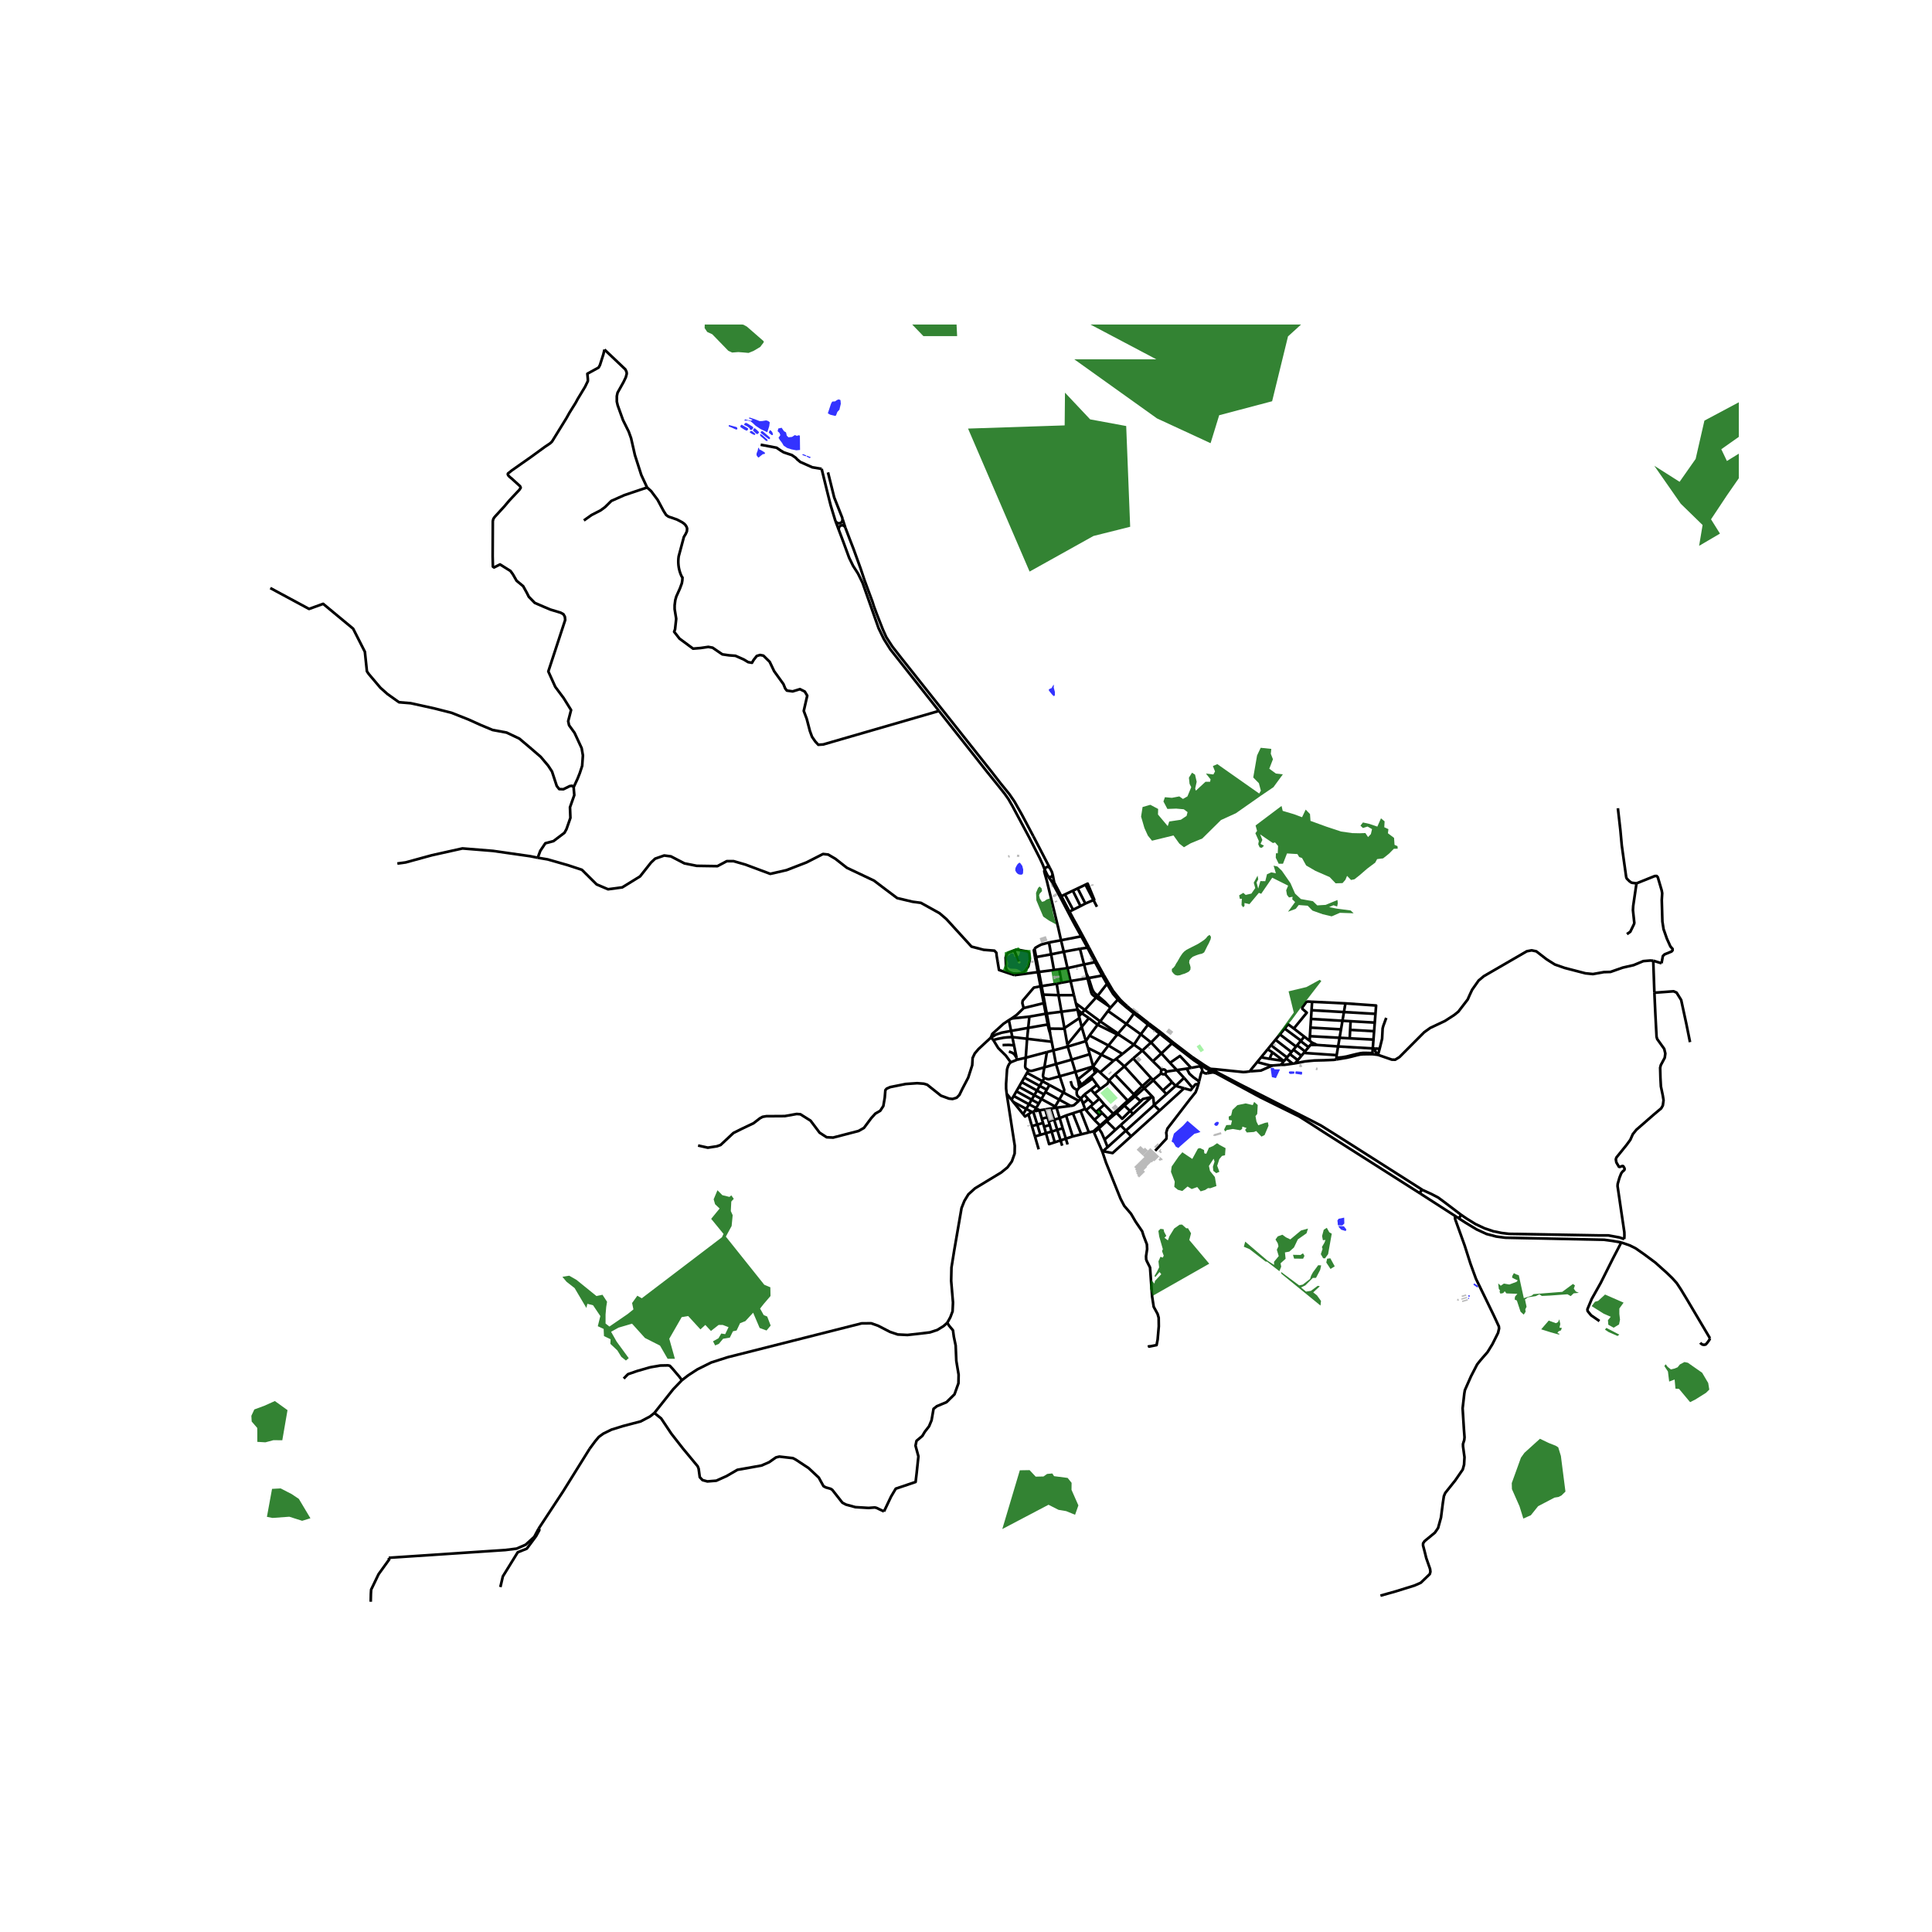<svg xmlns="http://www.w3.org/2000/svg" width="960" height="960" viewBox="0 0 720 720"><defs><style>*{stroke-linejoin:round;stroke-linecap:butt}</style></defs><g id="figure_1"><path id="patch_1" d="M0 720h720V0H0z" style="fill:#fff"/><g id="axes_1"><path id="patch_2" d="M90 606.253h558V120.947H90z" style="fill:#fff"/><g id="LineCollection_1"><path d="m448.672 396.854-4.446-2.993M448.672 396.854l-.691.33M451.109 398.339l-.91-.534-.105-.062-1.185-.741-.106-.066-.13-.082M315.059 196.695l-1.047-3.23M315.059 196.695l-.117-.213-.128-.224-.176-.191-.216-.15-.245-.1-.261-.047-.266.01-.256.065-.237.118-.202.165-.16.204-.11.233-.055.25-.033.232-.044.304" clip-path="url(#pda201bd27d)" style="fill:none;stroke:#000"/><path d="m385.1 311.657-4.332-8.17-2.712-4.782-1.927-2.797-3.206-3.938-3.473-4.47-33.56-42.281-3.335-4.26-2.281-3.537-1.262-2.825-2.314-5.895-1.018-2.753-.585-1.836-1.541-4.144-1.326-3.583-1.511-4.53-2.59-7.165-1.48-3.82-1.588-4.176M408.57 358.353l-2.771-5.267M408.57 358.353l-.476.235M411.392 363.455l-1.02-1.842-.788-1.427-1.013-1.833M200.722 569.69l-1.609 3.028-3.2 2.944-3.383 1.465-4.23.526-43.422 2.882M138.159 596.92l.061-2.93.093-1.569 2.774-5.77 3.946-5.476-.155-.64M409.046 381.896l7.338 3.635M409.046 381.896l.965-1.262M409.046 381.896l-3.012 4.022M409.046 381.896l-3.238-2.486M404.68 387.995l-1.57-5.28M404.68 387.995l1.354-2.077M404.68 387.995l-6.767 2.037M404.68 387.995l.767 2.537M416.664 385.17l-.28.361M416.664 385.17l3.106-3.57M416.664 385.17l-6.653-4.536M416.664 385.17l.735.718M425.71 391.51l3.94 4M425.71 391.51l-3.124-2.192M425.71 391.51l-3.4 2.93M425.71 391.51l3.264-3.012M376.675 395.88l2.325-.943M375.167 407.606l-.22-1.921-.004-1.771.358-5.384.378-1.22.458-.862.538-.568M370.166 387.566l1.85 3.02 2.85 2.827 1.81 2.467M375.167 407.606l1.805 2.244M353.022 492.968l1.153-2.094.822-2.195.154-3.256-.678-8.11.112-4.941.998-6.219 1.881-10.883.878-5.076 1.07-2.67 1.482-2.439 2.49-2.242 9.754-5.905 2.334-1.903 1.623-2.223 1.03-2.908.05-2.914-3.008-19.384M329.438 563.279l2.662-5.598 1.719-2.893 7.398-2.5.401-3.375.648-6.172-1.08-3.98.37-1.806 2.158-1.805.956-1.599 1.557-1.998.94-2.264.74-4.262 1.233-.977 3.607-1.51 2.96-2.915 1.479-4.13.062-3.196-.864-5.18-.231-5.668-.694-3.33-.308-2.339-1.48-1.775-.65-1.04" clip-path="url(#pda201bd27d)" style="fill:none;stroke:#000"/><path d="m254.131 514.356 2.4-1.845 3.38-2.195 5.148-2.56 6.161-1.968 24.367-6.155 25.505-6.451 3.54-.034 2.62.918 4.409 2.28 2.898.976 3.619.182 4.762-.527 3.622-.444 2.738-.899 2.306-1.42 1.416-1.246M232.428 513.75l1.603-1.628 3.422-1.185 4.84-1.39 3.76-.652 2.868-.06.709.15 1.078 1.183 2.498 2.93.925 1.258M243.867 526.573l7.027-8.857 3.237-3.36M186.472 591.453l.933-3.989 5.545-8.983 3.38-1.346 3.452-4.662 1.187-2.19.023-.259-.1-.2-.17-.133M219.758 539.885l-9.925 15.943-9.11 13.863M411.392 363.455l-.61.106M411.392 363.455l1.576 2.69M422.909 377.26l-.321.42M422.909 377.26l-1.897-1.426-.89-.804M428.19 381.404l-.34-.267-1.368-1.073-3.573-2.804M391.188 323.348l-1.258-2.386-2.108-4.083-2.722-5.222M447.042 397.383l-3.16.566M447.042 397.383l.939-.199M447.042 397.383l.245.158.217.19.185.22.149.245.108.263.066.276.022.282M448.034 399.017l.111.23.148.209.182.183.21.152.234.118.25.08.26.04h.264l.26-.042M446.863 403l.69-2.813.48-1.17M452.89 399.822l16.653 9.03 14.65 7.238 4 2.525 4.934 3.189 36.18 23.002M452.89 399.822l-2.083-.941" clip-path="url(#pda201bd27d)" style="fill:none;stroke:#000"/><path d="m449.952 399.987 1.773-.311.433-.012.43.044.303.114M444.226 393.86l-7.08-5.4M444.226 393.86l-.41.406M432.687 384.799l-4.497-3.395M432.687 384.799l-.47.445M432.687 384.799l4.459 3.661M405.799 353.086l-2.271-4.247M405.799 353.086l-.52.095M403.528 348.839l-.569.11M403.528 348.839l-2.436-4.467-1.077-1.908-1.451-2.74M402.959 348.949l2.32 4.232M402.959 348.949l-7.55 1.458M395.052 334.237l.734 1.35 3.813 7.27.945 1.758 2.415 4.334M405.279 353.181l-2.812.391M405.279 353.181l2.815 5.407M408.094 358.588l-4.094.83M408.094 358.588l2.688 4.973M410.782 363.561l-5.086.919M410.782 363.561l1.75 3.106M412.533 366.667l.435-.522M412.533 366.667l-3.456 4.418M412.533 366.667l2.24 3.678 1.824 2.146M416.597 372.491l-2.802 3.127M416.597 372.491l.82.882 2.298 1.991M419.715 375.364l2.873 2.316M419.715 375.364l.407-.334M422.588 377.68l-2.818 3.92M422.588 377.68l1.155.92.08.063 1.485 1.18 2.531 2.014M427.84 381.857l.35-.453M427.84 381.857l-2.7 3.587M427.84 381.857l4.378 3.387M432.218 385.244l4.533 3.586M432.218 385.244l-3.244 3.254M436.751 388.83l.395-.37M436.751 388.83l-3.935 3.742M436.751 388.83l5.623 4.322 1.442 1.114M447.98 397.184l1.479 1.019 1.348.678M443.816 394.266l.906.7.255.196 1.172.769.878.575.954.678M450.807 398.881l.302-.542M449.952 399.987l.463-.528.392-.578M466.042 399.242l-.209.025-.662.09-.756.102-1.061.075-10.46-1.073-1.785-.122M530.157 443.471l-30.294-19.264-7.537-4.73-3.321-1.713-27.065-13.744-10.831-5.681M446.591 404.11l.272-1.11M430.494 428.846l4.193-4.5.075-1.144-.139-1.096.447-1.524 8.246-10.731 2.25-2.797.511-1.327.514-1.618M444.44 405.394l.996-1.226.393-.126.762.067M395.409 350.407l-.809-3.644-.15-.679-4.35-17.928-.738-2.603-.185-.688.007-.367.085-.173.115-.113M389.384 324.212l.32.65.506 1.03.308.58.194.27M391.188 323.348l-.451-.233-.423-.052-.501.193-.334.284-.095.672" clip-path="url(#pda201bd27d)" style="fill:none;stroke:#000"/><path d="m349.92 264.946 17.593 22.273 4.64 5.758 2.28 2.871 1.357 1.91 1.541 2.68 6.212 11.634 3.928 7.693 1.127 2.44.204.533.582 1.474M486.348 391.841l-2.948-2.3M486.348 391.841l1.328-1.589M486.348 391.841l-.295.354M480.682 392.812l-1.042 1.254M480.682 392.812l.616-.742M480.682 392.812l2.958 2.27M482.996 390.027l-6.028-4.536M482.996 390.027l-.963 1.16M482.996 390.027l.404-.486M481.749 396.401l.899-.132M481.749 396.401l-2.426-1.954M477.336 396.838l1.352-.014 3.06-.423M473.654 389.538l5.986 4.528M473.654 389.538l-1.22 1.49M473.654 389.538l1.68-2.052M483.64 395.081l1.358-1.625M483.64 395.081l-.992 1.188M489.051 388.607l-.525.628M489.051 388.607l-.994-.758M490.628 389.413l-.538-.364-1.039-.442M479.64 394.066l-.317.381M483.4 389.541l1.303-1.568M482.033 391.186l-.735.884M482.033 391.186l2.965 2.27M484.703 387.973l2.973 2.28M484.703 387.973l.127-.153M478.36 395.36l-3.971-3.045M478.36 395.36l.125.096M478.36 395.36l-5.078-.738M476.968 385.49l-1.634 1.996M476.968 385.49l1.783-2.177M479.323 394.447l-.838 1.009M498.035 394.828l-.97.148-3.53.148-3.638.089-1.914.176-1.603.162-3.732.718M474.172 397.09l-4.285 1.88-3.845.272" clip-path="url(#pda201bd27d)" style="fill:none;stroke:#000"/><path d="m468.511 395.81-2.462 3.017-.007.415M474.172 397.09l3.164-.252M468.511 395.81l4.626 1.214 1.035.067M469.97 394.038l-1.459 1.772M469.97 394.038l2.465-3.01M469.97 394.038l3.312.584M477.336 396.838l1.149-1.382M484.998 393.456l1.055-1.261M484.83 387.82l-6.079-4.507M484.83 387.82l1.237-1.488M513.53 393.11l.08-.289M498.035 394.828l3.838-.636 1.85-.43 1.726-.444 1.403-.325 1.218-.104 2.327-.03 1.125.016 2.008.235" clip-path="url(#pda201bd27d)" style="fill:none;stroke:#000"/><path d="m616.12 358.03-1.134-.065-2.574.215-3.6 1.495-4.069.932-4.562 1.6-2.482.073-4.053.726-2.82-.282-7.677-1.99-3.715-1.296-3.052-1.924-3.86-2.99-1.727-.356-1.795.341-16.039 9.295-1.934 1.629-2.42 3.44-.971 2.088-.663 1.51-3.483 4.537-1.503 1.22-3.506 2.265-5.457 2.576-2.273 1.62-9.21 9.251-1.592.99-1.26-.035-5.16-1.785M487.676 390.252l.85-1.017M481.298 392.07l-5.964-4.584M472.435 391.027l1.954 1.288M474.389 392.315l-.519.57-.4.845-.188.892M482.171 383.3l-2.116-1.58-1.304 1.593M486.067 386.332l-3.896-3.032M486.067 386.332l1.99 1.517M407.386 397.437l3.064-4.377M407.386 397.437l-.207.063M407.386 397.437l-1.265-4.582M407.386 397.437l.07.257M410.01 380.634l-5.727-4.241M410.01 380.634l2.92-3.872M382.261 394.183l7.897-2.095M382.261 394.183l-3.26.754M382.261 394.183l.508-7.062M383.325 398.821l-.924-.562-.248-.356-.107-.517.215-3.203M422.586 389.318l-5.187-3.43M422.586 389.318l2.555-3.874M422.586 389.318l-4.292 3.47M395.409 350.407l1.031 4.28M395.409 350.407l-4.485.828M379 394.937l-.161-.79M398.963 365.598l-1.143-4.802M398.963 365.598l1.263 5.272M398.963 365.598l6.334-1.04M398.963 365.598l-3.345.607M388.174 367.502l5.638-.904M388.174 367.502l-.996-5.284M388.174 367.502l-.4.076M388.174 367.502l.597 3.164M408.053 399.906l-1.475 1.321M408.053 399.906l1.076-.992M408.053 399.906l-.598-2.212M409.942 399.687l5.041-4.365M409.942 399.687l3.329 2.952M409.942 399.687l-.813-.773M410.45 393.06l4.533 2.262M410.45 393.06l-5.003-2.528M410.45 393.06l2.639-3.434M432.986 398.775l-3.336-3.264M432.986 398.775l-.173.194-.11.234-.039.254.038.254.11.233" clip-path="url(#pda201bd27d)" style="fill:none;stroke:#000"/><path d="m434.55 399.36-.076-.273-.16-.236-.228-.179-.274-.102-.293-.017-.285.071-.248.151M414.983 395.322l.939-.698M413.089 389.626l-7.055-3.708M413.089 389.626l5.205 3.162M413.089 389.626l3.295-4.095M405.447 390.532l.674 2.323M418.294 392.788l-2.372 1.836M434.55 399.36l4.018-.583M434.116 400.225l.201-.163.145-.21.08-.24.009-.253M434.116 400.225l2.681 3.088" clip-path="url(#pda201bd27d)" style="fill:none;stroke:#000"/><path d="m432.811 399.944.196.213.254.145.29.062.294-.026.271-.113M378.065 363.404l8.698-1.133M200.399 319.65l3.699.622 7.553 2.161 5.21 1.717 5.487 5.448 4.254 1.805 5.302-.71 6.628-4.085 4.1-5.181 1.51-1.421 3.391-1.184 2.497.325 5.025 2.605 4.593.918 7.707.118 3.515-1.864h2.497l4.408 1.273 9.279 3.463 6.073-1.391 7.43-2.872 6.165-3.138 1.911.207 2.682 1.57 4.316 3.374 10.08 4.767 3.792 2.871 4.84 3.641 5.734 1.362 3.113.414 6.936 3.849 2.559 2.191 9.371 10.272 4.532 1.185 4.008.325.74.8.07.975.894 5.418 5.765 1.924" clip-path="url(#pda201bd27d)" style="fill:none;stroke:#000"/><path d="m377.54 362.806.447.163.078.435M404 359.418l-6.18 1.378M404 359.418l-1.533-5.846M404 359.418l.898 3.424M402.233 405.284l2.567-1.672M402.233 405.284l-.797.953M402.233 405.284l-.515-2.753M397.913 390.032l-5.336 1.415M397.913 390.032l-.14-.778M397.913 390.032l1.483 4.868M395.618 366.205l-1.806.393M395.618 366.205l-.873-4.97M394.745 361.236l-1.967.255M394.745 361.236l3.075-.44M393.812 366.598l.667 4.27M397.82 360.796l-1.38-6.11M391.72 355.65l4.72-.963M391.72 355.65l-5.587 1.02M391.72 355.65l1.058 5.841M391.72 355.65l-.796-4.415M386.133 356.67l-.426.053M386.133 356.67l-.566-3.006M386.133 356.67l1.045 5.548M392.778 361.491l-5.6.727M396.44 354.687l6.027-1.115M385.567 353.664l.301-.446 1.048-.622 1.11-.577 2.898-.784M411.557 411.657l-2.045 1.789M411.557 411.657l3.347 3.428M411.557 411.657l-1.865-2.183M402.673 413.96l3.138 8.06M402.673 413.96l1.686-.697M402.673 413.96l-2.844.924M391.211 419.267l-2.109.591M391.211 419.267l.703 2.422M391.211 419.267l-.419-1.445M408.485 414.363l1.027-.917M408.485 414.363l1.25 1.264M408.485 414.363l-2.054-2.073M389.102 419.858l.703 2.454M389.102 419.858l-.39-1.364M412.839 416.95l-2.14-2.195M412.839 416.95l-2.877 2.515M412.839 416.95l2.065-1.865M402.053 410.262l-5.77-3.115M402.053 410.262l.811-.936M399.032 412.142l.755-.133.54-.207 1.726-1.54M423.026 408.557l3.412-3.017M423.026 408.557l2.063 1.86M423.026 408.557l-.501-.754M423.026 408.557 419.037 412M402.957 422.722l-3.201.787M402.957 422.722l2.854-.701M402.957 422.722l-3.128-7.838M407.393 411.476l-1.83-1.873M407.393 411.476l2.3-2.002M407.393 411.476l-.962.814M409.734 415.627l.964-.872M409.734 415.627l-1.892 1.743M410.823 429.208l-3.1-7.126M410.823 429.208l.208-.182M428.139 501.272l.092.562 2.79-.562.397-2.056.431-4.943-.046-3.182-.4-1.42-1.45-2.665-.601-3.892-.77-10.76-1.126-2.22-.308-.77-.046-1.228.4-2.649-.092-1.746-1.279-3.346-.478-1.524-2.466-3.626-1.696-2.915-2.528-2.96-1.387-2.68-5.394-13.424-1.36-4.058M419.037 412l2.09 2.024M419.037 412l-2.932 2.766M383.618 378.869l-6.624.69M383.618 378.869l6.1-1.083M383.618 378.869l-.437 4.195M384.573 414.407l-2.11-1.136M384.573 414.407l.472-.166M384.573 414.407l-1.289.844M388.49 402.94l-1.018 1.746M388.49 402.94l.687-1.177M388.49 402.94l2.614 1.41M388.49 402.94l-5.75-3.105M433.393 406.36l-3.573-3.762M433.393 406.36l1.29 1.386M433.393 406.36l3.404-3.047M393.075 425.693l2.152-.702M393.075 425.693l-1.161-4.004M389.805 422.312l1.165 4.069 2.105-.688M401.65 402.304l.068.227M401.65 402.304l-.867-2.845M407.18 397.5l-.481.753-5.05 4.051M383.284 415.251l1.29 4.417M381.313 415.242l.686.852 1.285-.843M387.363 413.785l-1.21-.84M387.363 413.785l-1.865.296M387.363 413.785l.901 3.147M389.525 413.449l-.062.01-2.1.326M406.431 412.29l-1.702 1.461M384.573 419.668l2.005-.569M384.573 419.668l1.125 3.856M382.74 399.835l.585-1.014M382.74 399.835l-1.004 1.745M382.463 413.271l-4.826-2.597M382.463 413.271l-1.15 1.97M382.463 413.271l1.013-1.737M397.207 424.344l-1.98.647M397.207 424.344l2.549-.835M397.207 424.344l.653 2.17M397.207 424.344l-1.166-3.873M429.762 402.426l3.05-2.482M429.762 402.426l-.756-.627M429.762 402.426l.058.172M391.914 421.69l2.1-.62M391.914 421.69l-2.109.622M401.436 406.237l-1.048-.607-.54-.489-.4-.71-.432-1.54M388.712 418.494l-2.134.605M388.712 418.494l-.448-1.562" clip-path="url(#pda201bd27d)" style="fill:none;stroke:#000"/><path d="m402.864 409.326-.657-.396-.54-.384-.37-.681-.061-.992.2-.636M422.31 394.44l-3.283 2.967M422.31 394.44l6.696 7.36M425.09 410.418l-3.963 3.606M428.782 409.17l-.2-.207-2.698.622-.795.833M377.637 410.674l-.665-.824M377.637 410.674l3.676 4.568M426.438 405.54l3.382-2.942M426.438 405.54l2.99 3.124M426.438 405.54l-.743-.783M420.283 410.202l-5.379 4.883M420.283 410.202l-7.012-7.563M422.525 407.803l-.245.618-1.997 1.78M422.285 415.093l6.497-5.923M422.285 415.093l-4.67 4.225M422.285 415.093l-1.158-1.07M399.83 414.884l-2.54.825M381.736 401.58l5.736 3.106M381.736 401.58l-.976 1.693M393.73 412.794l5.302-.652M393.73 412.794l-.811.125M393.73 412.794l1.176 3.907M393.73 412.794l-.489-.429M390.093 406.104l-2.62-1.418M390.093 406.104l-.504.876M390.093 406.104l1.01-1.753M388.264 416.932l2.102-.579M409.962 419.465l-2.437 2.135M409.962 419.465l.326.342M409.962 419.465l-2.12-2.095M399.756 423.51l-2.466-7.8M393.241 412.365l1.499-2.57M393.241 412.365l-.322.554M393.241 412.365l-5.143-2.796M409.99 405.867l-1.157-1.574M409.99 405.867l-2.101 1.66M413.27 402.639l-.55 1.228-2.73 2M391.104 404.35l5.18 2.797M406.586 406.063l2.247-1.77M406.586 406.063l-2.51 1.874M406.586 406.063l1.303 1.464M408.833 404.293l-1.722-2.34M379.749 405.03l1.011-1.757M379.749 405.03l-.963 1.67M379.749 405.03l5.711 3.104M407.111 401.953l-.533-.726M407.111 401.953l-2.311 1.659M385.045 414.241l.453-.16M385.045 414.241l1.533 4.858M389.525 413.449l2.033-.318M389.525 413.449l.841 2.904M415.516 400.437l-2.245 2.202M415.516 400.437l3.511-3.03M415.516 400.437l7.009 7.366M395.227 424.99l.614 1.983M395.227 424.99l-1.213-3.92M404.359 413.263l.37.488M404.359 413.263l-.747-2.057M404.729 413.751l3.113 3.62M410.698 414.755l-1.186-1.31M409.692 409.474l-1.803-1.947M385.498 414.08l.654-1.135M394.906 416.701l2.384-.992M394.906 416.701l1.135 3.77M392.837 417.264l.051-.013 2.018-.55M380.76 403.273l5.702 3.144M396.283 407.147l-1.543 2.649M394.927 401.092l1.67 5.056-.078.547-.236.452M377.785 408.44l5.691 3.094M377.785 408.44l1.001-1.74M377.785 408.44l-.813 1.41M387.114 411.276l-2.64-1.451M387.114 411.276l-.962 1.67M387.114 411.276l.984-1.707M389.203 397.775l-4.445 1.253-.462.074-.416-.03-.555-.25M392.837 417.264l-2.045.558M392.837 417.264l1.177 3.805M392.837 417.264l-1.279-4.133M389.589 406.98l-.508.882M389.589 406.98l5.15 2.816M390.854 381.726l-.752-3.997M390.854 381.726l-.388.066M390.854 381.726l.282 1.617M392.919 412.92l-1.36.211M405.811 422.02l1.714-.42M400.783 399.46l-5.856 1.632M400.783 399.46l6.396-1.96M400.783 399.46l-1.387-4.56M384.473 409.825l-5.687-3.125M384.473 409.825l-.997 1.709M384.473 409.825l.987-1.69M390.366 416.353l.426 1.469M414.904 415.085l.345.323M390.158 392.088l2.419-.64M390.158 392.088l-.955 5.687M429.427 408.664l-.645.506M430.077 411.864l-.293-2.812-.357-.388M387.472 404.686l-1.01 1.731M392.577 391.447l-.633-3.23M392.577 391.447l.97 5.103M407.525 421.6l.197.482M429.006 401.8l-3.311 2.957M403.612 411.206l1.952-1.603M403.612 411.206l-.748-1.88M407.722 422.082l1.759-1.533M388.098 409.569l-2.638-1.435M388.098 409.569l.983-1.707M405.564 409.603l-1.487-1.666M385.46 408.134l1.002-1.717M389.08 407.862l-2.618-1.445M415.922 394.624l3.105 2.783M394.927 401.092l-1.38-4.542M389.177 401.763l1.284.418.51.015 3.956-1.104M393.547 396.55l-4.344 1.225M393.547 396.55l5.849-1.65M425.695 404.757l-3.17 3.046M425.695 404.757l-6.668-7.35M421.127 414.024l-2.919 2.911-2.103-2.169M416.105 414.766l-.856.642M385.698 423.524l1.388 4.796M385.698 423.524l2.023-.597M394.74 409.796l4.292 2.346M394.014 421.07l2.027-.599M389.805 422.312l-2.084.615M389.177 401.763l-.395-.411-.093-.577.514-3M387.721 422.927l-1.143-3.828M415.249 415.408l-2.816 2.425M434.683 407.746l-4.606 4.118M434.683 407.746l3.423-3.061M406.578 401.227l-2.205 1.862M383.476 411.534l2.676 1.411M399.396 394.9l6.725-2.045M382.769 387.12l-5.5-.637M382.769 387.12l9.175 1.098M382.769 387.12l.412-4.056M404.077 407.937l-1.213 1.389M409.129 398.914l-1.674-1.22M436.797 403.313l1.31 1.372M425.14 385.444l3.834 3.054M425.14 385.444l-5.37-3.844M394.479 370.867l1.1 6.176M394.479 370.867l-5.708-.2M394.479 370.867l5.747.003M443.882 397.95l-1.593.303M436.034 396.093l3.693-2.577 4.155 4.433M376.994 379.559l-1.018.621M381.495 375.68l-2.682 2.606-1.819 1.273M391.136 383.343l5.584.05M391.136 383.343l-.326.053M391.136 383.343l.206 1.805M413.795 375.618l-.571-.656M413.795 375.618l-.865 1.144M401.574 376.239l-.616-2.303M401.574 376.239l.538 2.49M401.574 376.239l1.528 1.352M401.574 376.239l-5.994.804M376.796 384.179l-.82-3.999M376.796 384.179l.472 2.304M376.796 384.179l6.385-1.115M369.287 386.663l2.004-1.154 1.973-.651 3.532-.68M402.28 379.391l-.168-.662M402.28 379.391l.83 3.324M402.28 379.391l-5.605 3.75M438.568 398.777l3.72-.524M438.568 398.777l-2.534-2.684M438.568 398.777l2.69 2.907M428.974 388.498l3.842 4.074M403.11 382.715l2.698-3.305M403.11 382.715l-5.337 6.539M391.944 388.218l-.602-3.07M377.268 386.483l.633 3.09M370.166 387.566l1.726-.43 2.066-.399 1.495-.163 1.815-.091M388.77 370.666l-.402.03M388.77 370.666l.583 3.093M387.774 367.578l.594 3.118M381.495 375.68l-.494-1.835.124-.917 4.161-4.885 2.488-.465M387.774 367.578l-1.011-5.307M405.808 379.41l-2.706-1.819M389.353 373.76l-.384.093M389.353 373.76l.749 3.97M388.969 373.853l.75 3.933M388.969 373.853l-7.474 1.827M388.969 373.853l-.601-3.157M400.226 370.87l.732 3.066M369.287 386.663l.493-1.332 4.224-3.819 1.972-1.332M377.901 389.574l-1.801-.158-1.495.015-.986.059M405.297 364.558l.4-.078M405.297 364.558l1.322 5.157.231.607.386.474 1.252.93M405.297 364.558l-.399-1.716M378.839 394.148l-.938-4.574M375.976 391.859l1.218.458.725.474.92 1.357M397.773 389.254l-1.053-5.861M400.958 373.936l3.325 2.457M436.034 396.093l-3.218-3.521M432.816 392.572l-3.166 2.939M387.178 362.218l-.415.053M412.93 376.762l6.84 4.838M383.181 383.064l7.285-1.272M386.763 362.271l-1.056-5.548M396.72 383.393l-.045-.253M404.283 376.393l4.205-4.668M404.283 376.393l-1.18 1.198M408.488 371.725l4.736 3.237M408.488 371.725l.589-.64M395.58 377.043l1.095 6.097M395.58 377.043l-5.478.686M370.166 387.566l-.879-.903M413.224 374.962l-1.41-1.546-2.737-2.33M402.112 378.73l.99-1.139" clip-path="url(#pda201bd27d)" style="fill:none;stroke:#000"/><path d="m409.077 371.085-1.133-.94-.493-.667-.447-.917-1.308-4.081M389.718 377.786l.384-.057M389.718 377.786l.701 3.682.047.324M260.157 426.902l3.623.8 3.329-.504 1.433-.489 4.794-4.484 3.006-1.495 4.5-2.146 2.39-1.85.94-.518 1.402-.237 6.905-.044 4.409-.785 1.387.104 3.792 2.383 3.376 4.484 2.62 1.703 2.42.118 9.479-2.457 2.004-1.14 2.713-3.64 1.525-1.688 1.835-1.066 1.156-1.776.524-3.078.231-2.828.493-.562 1.31-.577 5.765-1.155 4.285-.296 2.497.193 1.233.37 5.133 4.085 3.006 1.095 1.325.133 1.541-.473.987-1.007 1.125-2.309 2.173-4.159 1.495-4.648.154-2.693.802-1.687 1.38-1.628 4.633-4.288M385.567 353.664l-.287.469.427 2.59M396.858 333.34l2.947-1.4M396.858 333.34l-1.337.637M396.858 333.34l3.047 5.703M402.673 337.67l-2.868-5.73M402.673 337.67l-2.768 1.373M402.673 337.67l1.804-.948M401.615 331.079l2.862 5.643M401.615 331.079l2.91-1.385M401.615 331.079l-1.81.86M398.564 339.724l1.341-.68M398.564 339.724l-3.043-5.747M404.524 329.694l2.978 5.73M407.502 335.425l.29-.172-2.452-5.946-.816.387M395.521 333.977l-.47.26M395.521 333.977l-2.632-5.055-.472-2.437-.147-.653M404.477 336.722l3.025-1.297M444.44 405.394l-3.182-3.71M441.27 405.573l2.478.696.691-.875M442.289 398.253l.984 1.909 1.51 1.332 2.08 1.506M390.712 326.742l.093.13 1.057 1.501 3.19 5.864M378.278 354.071l-.122.594M378.278 354.071l-.693.269M377.54 362.806l1.556.06 1.403-.164 1.063-.444.725-.843.924-1.244.555-2.516-.262-2.31-.308-.532-.848-.326-3.144-.562-.586.015-.34.131M377.585 354.34l.571.325M377.54 362.806l-1.203-.43-.616-.325-.478-.488-.308-.592-.093-.578.031-1.214-.108-2.309.247-.769.308-.593.432-.458 1.833-.71M379.682 358.336l-1.526-3.671M488.974 373.329l-1.666-.081-.501.163-1.519 2.101.08.46 1.633 1.429-4.83 5.9M596.066 492.32l-3.114-2.147-1.28-1.569-.092-.665 1.603-3.849 3.36-5.993 4.547-9.087 3.113-5.985" clip-path="url(#pda201bd27d)" style="fill:none;stroke:#000"/><path d="m604.203 463.025 3.099 1.075 2.204 1.086 3.277 2.286 4.112 3.058 4.164 3.728 2.103 2.023 1.72 1.912 1.51 2.286 2.273 3.745 8.604 14.54M543.373 453.864l2.578 1.674 4.324 2.626 3.672 1.697 3.662.96 3.408.445 36.82.765 2.995.41 3.371.584M329.438 563.279l-2.755-1.32-.68-.171-2.31.178-4.918-.296-3.499-.947-1.34-.71-3.777-4.796-.57-.37-1.835-.532-.863-.46-1.757-3.196-3.823-3.566-4.762-3.138-1.049-.548-5.055-.576-1.28.31-2.558 1.791-2.82 1.228-8.987 1.599-4.038 2.338-3.823 1.717-3.314.266-1.819-.488-1.017-1.08-.431-3.168-.355-.902-5.556-6.697-4.262-5.454-3.784-5.668-2.534-2.05M219.758 539.885l2.075-2.807 1.316-1.573 1.67-1.221 3.055-1.5 4.299-1.337 6.575-1.722 3.499-1.85 1.62-1.302M100.73 219.15l14.451 7.781 5.255-1.892 11.166 9.252 4.379 8.62.76 7.27.662.978 4.363 5.151 2.65 2.354 4.286 3.05 4.346.355 5.071 1.11 3.87.859 6.257 1.598 6.35 2.502 4.455 2.013 4.531 1.895 5.21.962 4.748 2.25 3.637 3.064 4.331 3.73 2.775 3.286 1.434 2.191 1.772 5.389.91 1.154 1.556.06 2.405-1.185.832-.103.601.503M200.399 319.65l.955-2.575 1.88-2.813 3.022-.8 4.1-3.107.74-1.332.493-1.392.987-2.842-.155-3.938 1.603-4.53-.17-1.982-.06-.992M225.276 130.28l-.431 1.806-1.264 3.968-.494.918-4.192 2.31.185 2.013v.71l-1.048 2.162-2.774 4.59-.71 1.332-2.311 3.702-1.141 2.043-5.364 8.705-.709.681-2.035 1.362-4.994 3.642-7.213 5.064-1.48 1.184-.062.326.216.415.524.562.71.563 3.144 2.872.215.563-.493.77-3.76 3.997-1.85 2.191-3.607 3.938-.463.681-.216.83-.061 13.117.092 3.878.432.296 2.22-1.125 3.915 2.457.894 1.244 1.356 2.368 2.466 2.043 1.357 2.458.74 1.48 2.219 2.28 3.422 1.48 2.466 1.037 3.73 1.124 1.048.563.555.977.123 1.184-6.288 19.185 2.59 5.744 3.113 4.174 2.774 4.47-1.079 4.175.34 1.51 2.034 2.812 2.65 5.714.463 2.694-.277 3.909-.863 2.634-.832 2.102-1.465 3.183M148.081 321.814l3.087-.417 9.741-2.664 11.437-2.546 11.375.918 13.873 1.983 2.805.562M312.553 197.351l1.814 4.823 2.096 5.715 1.478 3.02 1.82 2.842 1.696 3.464 5.98 16.935 1.97 4.05 2.408 3.825 18.105 22.921M312.553 197.351l-1.16-3.07M314.012 193.465l-.18-.623-2.949-7.455-2.315-9.341" clip-path="url(#pda201bd27d)" style="fill:none;stroke:#000"/><path d="m311.393 194.28.188.237.153.135.199.157.226.116.247.07.255.024.256-.026.246-.074.225-.118.196-.159.161-.192.118-.22.07-.237.06-.246.019-.282M306.202 174.742l1.968 8.04 1.388 5.521 1.652 5.425.183.553M512.091 384.304l-8.931-.504M512.091 384.304l.248-3.21M512.091 384.304l-.242 3.125M503.16 383.8l-.163 3.153M503.16 383.8l.166-3.222M502.997 386.953l8.852.476M502.997 386.953l-3.774-.203M503.326 380.578l-3.028-.173M503.326 380.578l9.013.517M488.366 382.958l11.39.65M488.366 382.958l.204-3.226M488.366 382.958l-.202 3.197M499.755 383.608l.543-3.203M499.755 383.608l-.532 3.142M499.223 386.75l-11.06-.595M499.223 386.75l-.547 3.232M511.85 387.43l-.256 3.286M488.164 386.155l-.107 1.694M500.298 380.405l-11.728-.673M500.298 380.405l.549-3.239M488.57 379.732l.205-3.255M512.34 381.095l.252-3.258M500.847 377.166l11.745.67M500.847 377.166l-12.072-.69M500.847 377.166l.548-3.237M501.395 373.929l11.437.799-.24 3.109M488.775 376.477l.2-3.148M488.974 373.329l12.421.6M490.628 389.413l8.048.57M488.526 389.235l.26.19 1.842-.012M498.676 389.982l12.918.734M498.676 389.982l-.548 3.233M511.594 390.716l.81.04M498.073 394.16l.64.002 1.573-.163 1.602-.28 1.804-.46 1.942-.473 1.341-.281.863-.104 1.002-.015 2.62.06.134-1.73M498.073 394.16l.055-.945M498.073 394.16l-.038.668M486.053 392.195l.376.235 11.699.785M419.561 421.37l1.982 2.09M419.561 421.37l-1.945-2.052M419.561 421.37l-6.855 6.198M419.561 421.37l10.516-9.506M421.543 423.46l10.63-9.598M411.031 429.026l3.586.688 6.926-6.254M417.616 419.318l-1.92 1.737M441.27 405.573l-3.164-.888M441.27 405.573l-9.097 8.29M441.258 401.684l-3.152 3.001M430.077 411.864l2.096 1.998M411.652 424.69l4.044-3.635M412.706 427.568l-.2-.718-.854-2.16M409.48 420.55l1.067 1.609 1.105 2.53M412.706 427.568l-1.675 1.458M409.48 420.55l.808-.743M415.696 421.055l-3.263-3.222M412.433 417.833l-2.145 1.974M392.27 325.832l-.263-.871-.819-1.613M390.712 326.742l.514.105.499-.092.385-.27.16-.653M543.373 453.864l.44-.162.293-.251.308-.796M543.373 453.864l-1.035-.666M544.414 452.655l-6.48-4.914-2.035-1.495-2.482-1.287-3.26-1.488M605.308 461.759l-1.778-.596-4.132-.762-3.512-.003-33.506-.575-2.736-.326-3.082-.625-3.285-1.096-3.46-1.628-3.298-2.05-2.105-1.443M530.157 443.471l-.547.315-.223.285-.047.355-.033.38M529.307 444.806l13.03 8.392M408.801 337.923l-1.299-2.498M241.152 181.67l-8.446 2.841-4.871 2.162-2.312 2.28-1.695 1.243-3.391 1.747-2.837 2.014" clip-path="url(#pda201bd27d)" style="fill:none;stroke:#000"/><path d="m283.478 165.74 5.95 1.126 1.603 1.095 1.048.622 3.02 1.007 1.48 1.036.463.533 1.202 1.006 4.47 1.984 3.488.593M349.92 264.946l-43.106 12.488-1.85.118-1.11-1.184-1.232-1.776-.802-2.19-1.171-4.501-1.11-2.96 1.295-5.685-.925-1.54-1.788-.888-2.713.83-2.158-.297-.617-.77-.678-1.657-3.452-4.797-1.665-3.493-2.343-2.31-1.233-.237-1.233.356-1.172 1.48-.616 1.066-1.418-.237-1.665-1.006-3.082-1.362-2.405-.178-2.466-.355-1.665-1.125-1.973-1.362-1.603-.296-2.836.414-2.836.237-5.056-3.73-2.003-2.563.339-.888.431-3.938-.585-3.612v-1.451l.246-1.925.37-1.303 1.356-3.02.71-1.923.185-1.096.061-1.036-.308-.415-.291-.656-.255-.671-.216-.683-.178-.693-.14-.702-.11-.813-.06-.818-.005-.82.047-.82.098-.814 1.942-7.254.648-1.066.462-1.006.092-1.037-.184-.592-.432-.71-.493-.504-.74-.533-1.973-1.036-3.114-1.066-.893-.621-.987-1.57-2.189-4.086-2.404-3.227-1.51-1.362M225.276 130.28l7.8 7.402.431.948.062.652-.34 1.302-.831 1.747-2.25 4.028-.278 1.302v1.984l.339 1.451 1.972 5.478 2.126 4.284.877 2.442 1.437 6.32 2.374 7.401 2.157 4.648M609.876 329.198l-1.233 8.437-.092 1.57.508 4.72-.123.49-1.372 2.826-1.264.874" clip-path="url(#pda201bd27d)" style="fill:none;stroke:#000"/><path d="m619.201 358.986.509-2.716.632-.606 2.598-1.066.392-.466-.015-.511-.802-.896-1.325-2.938-1.234-3.537-.431-2.827-.231-8.008.154-2.531-.185-1.052-1.464-4.958-.416-.415-.694.015-6.813 2.724" clip-path="url(#pda201bd27d)" style="fill:none;stroke:#000"/><path d="m602.94 301.207.933 8.193.516 5.662.755 5.447.879 6.254.085.34.192.363.94.932.586.445.409.148 1.641.207M619.201 358.986l-3.081-.956M616.546 369.961l7.156-.532 1.11.489 1.711 2.753 1.942 8.969 1.357 6.735M616.12 358.03l.384 11 .042.931" clip-path="url(#pda201bd27d)" style="fill:none;stroke:#000"/><path d="m605.308 461.759.068-1.274-.031-1.288-1.264-8.54-1.002-6.867-.262-1.762.062-.85.631-2.213.678-1.717.486-.637.663-.57.1-.288-.023-.333-.431-.77-.247-.126-.44.104-.647.259-.331-.074-.948-1.62-.2-1.133.215-.68 3.792-4.7 1.402-1.917.926-2.094 1.325-1.643 6.674-5.817 2.59-2.175.6-1.066.262-1.94-.277-1.746-.709-3.404-.17-3.093-.107-3.863.246-.992 1.465-2.738.216-1.584-.416-1.731-2.605-3.642-.247-.873-.447-8.556-.359-7.845M542.338 453.198l-.097.767.085.459 3.491 9.687 2.174 6.808 2.065 5.668 2.928 6.009 3.669 7.555 1.927 4.152.077.806-.378 1.635-2.073 4.144-1.834 2.99-2.574 2.96-1.295 1.613-2.296 4.44-2.282 5.165-.216 1.243-.631 5.535.462 7.504.247 3.315-.108 1.006-.463 1.48.016.903.54 4.01-.155 2.783-.493 1.805-2.82 4.1-3.7 4.632-.51 1.199-.384 2.515-.694 5.432-1.079 3.921-1.202 1.746-3.853 3.167-.54.815-.015.77.647 2.485.555 2.25 1.418 4.04.123 1.02-.23.874-3.36 3.24-2.344 1.036-6.997 2.176-5.688 1.598M512.404 390.755l1.746.084M513.61 392.821l-.716-.494-.378-.526-.112-1.046M513.61 392.821l.54-1.982M514.15 390.84l.917-3.723.2-3.834.232-.903 1.11-3.049M417.399 385.888l-1.015-.357M404.898 362.842l.798 1.638M404.373 403.089l-1.38 1.164-.786-1.42-.489-.302M390.81 383.396l.532 1.752M390.81 383.396l-.344-1.604M420.122 375.03l-1.606-1.45-.993-.993-.939-1.108-1.811-2.255-1.805-3.08M404.8 403.612l-.427-.523M637.27 498.763l-.189.437-.103.197-.256.362-.497.674-.565.625-.6.115-.565-.082-.342-.197-.292-.23-.205-.28" clip-path="url(#pda201bd27d)" style="fill:none;stroke:#000"/></g><g id="PatchCollection_1"><path d="m474.005 401.414 1.495.355 1.523-3.243-2.063-.028-.292-.503-.756-.03-.4.104zM485.164 399.43l-2.188-.177-.2.207-.016.681 2.263.354.203-.176.044-.653zM481.126 399.268l-.678.06-.124.221.077.445.494.236 1.325-.104.198-.342-.12-.457zM453.428 418.08l-.555.34-.37.474.152.413.541.312.553-.193.34-.519.123-.532-.232-.281zM442.545 417.695l4.838 4.143-.956.355-1.293.327-5.242 4.587-.74.71-.924-.443-.893-1.509-.709-.444.863-2.96 3.328-2.902zM380.12 354.494l-.153 1.05-.293.593-.386.355-.061.266.385.844.707.842.002.372-.2.192-.262.09-.386-.134-.23-.414-.062-.46-.34-1.05-.446-.4-.494-.296.062-.444-.372-.49-.414-.161-.416.088-.357.265-.23.372-.4.088-.354.43-.216.503-.047.355.463 1.229.093.577-.216.859v.222l.86.679.465.076 1.508.057.756.134 1.497.815.308-.015.494-.222.955-1.302.57-1.17.029-.711.124-.548.292-.34-.09-2.426-.247-.252-1.078-.207-1.064-.252zM379.874 321.486l-.632.533-.462.74-.34.71-.092.874.414.796.51.507.479.236.692.1.508-.103.295-.382.075-1.44-.353-1.386-.663-.918-.2-.193zM498.866 454.193l-.462.681.083.499.102 1.248 1.655.054.75-.706-.062-2.19zM498.835 456.887l1.995.114.925 1.184-.247.592-1.717-.528-.802-.859zM547.574 482.655l-.257.039-.113.124v.266l.138.192h.309l.092-.31zM549.346 478.289l-.256.498 1.505 1.041.278-.37-.417-.518zM547.065 483.75l.077.34.355-.059-.078-.385zM300.526 169.725l-.262.31-1.264-.473.185-.355zM280.011 160.576l-.37.103-.262.415.693.518.925.444.247.044.227-.227-.042-.276-.96-.79zM276.404 158.281l-.308.133-.235.631.339.297 1.376.879.662.266.247-.045.4-.65-.261-.238zM271.718 158.4l2.679.734.358.302.042.38-.196.286-.509-.104-1.422-.656-1.075-.424-.03-.282zM283.324 161.686l-.077.444.181.395 1.114.923.848.77.628.172.004-.528-1.85-1.658zM300.773 169.843l1.275.484.078.133-.37.266-1.234-.607zM283.91 160.635l-.338.267-.112.275.25.346 2.698 2.058.319.098.266-.32-.077-.355-2.62-2.25zM391.328 256.651l-.355.222-.173.276.296.464.941 1.17.597.601h.278l.22-.335-.016-1.228-.416-1.555.046-1.14-.432.534-.405.764zM308.51 154.032l.875.513 1.82.444.354-.163.497-1.312.77-.829.52-2.211-.12-1.371-.65-.272-.644.242-.712.498-1.076.094-.435.75zM298.092 162.323l.062 5.36-1.377.141-1.82-.355-1.571-.503-1.336-.882-.637-1.073-.782-1.03-.493-.829.678-1.006-.328-.805-.689-.646.247-1.007 1.244-.272.883 1.279.75.438.278 1.214.617.622 1.345-.142 1.06-.687.79.302.504-.214zM282.554 166.941l-.158.898-.432 1.11-.027.702.51.725.288.143.848-.726.76-.572h.415l.385-.266-.2-.37-1.31-.815-.682-.316-.108-.547zM277.96 157.57l-.404.217-.227.376-.004.187 1.19.597.771.578.197.335-.012.271.551.084.498-.335.215-.563-.215-.296-2.004-1.228zM281.074 159.584l-.462.71.123.311 1.183 1.09.37.075.328-.247.262-.474-.694-.695-.801-.711zM286.916 160.295l-.185.28-.235.691 1.064.859.296.034.243-.286-.304-.809-.374-.493zM286.87 157.379l-.204 1.474-.72 2.227-2.559-1.214-1.85-1.244-.832-.799-.894-.77-1.037-.332-1.387.03.246-.474 2.178.54.648-.356-1.357-.562.185-.326 2.004.65 1.788.712 1.017-.03 1.418-.237.771.237z" clip-path="url(#pda201bd27d)" style="fill:#00f;fill-opacity:.8"/></g><g id="PatchCollection_2"><path d="m457.218 421.129 2.239-.394 2.713.474.72-.494.093-.859 1.603.533-.585.68.647.978 2.639-.187.863-.355 1.955 2.08 1.159-.57 1.48-3.493-.235-1.265-1.11.208-2.466.888-.678-1.362-.37-2.043.647-.799.185-3.344-1.325-1.155-.524 1.184-2.651-.622-3.083.652-1.85 1.775-.462 2.043-.925.444.092 1.244 1.129.198-.358 1.637-1.757.088-.802 1.628.34.74zM392.542 340.756l1.078 3.776-2.741-1.495-2.096-1.45-1.236-2.887-1.323-3.182-.126-2.768.74-1.776.557-.607.771.681.185 1.036-.894.977-.216.651.278 1.155.801 1.213.833-.206.893-.652 1.304-.437zM284.62 127.178l-6.258-5.449-1.315-.716-2.076-.29-2.116-.332-3.206-.888-2.168-.202-2.528.534-1.254.052-1.048.83-.061 1.54.975 1.456 1.88.86 5.981 6.158 1.418.65 2.312-.177 2.25.178 1.553.142 1.85-.74 2.486-1.474 1.294-1.688zM654.237 111.572l-4.255 7.106 4.44 6.04.678 10.246-1.912 2.783 4.686 13.383 4.87-3.967 5.426 3.375-3.083 4.441-8.57-2.369-2.527.178-4.378-3.73-14.426 7.698-3.269 14.271-5.98 8.527-9.433-5.98 9.865 14.152 8.138 7.934-1.295 7.758 7.769-4.56-3.33-5.329 5.98-9 5.303-7.64.123-8.467-5.487 3.375-2.096-4.382 7.892-5.566 4.809 5.566 6.535 3.138 3.391 4.56 7.09-3.376 5.98-14.093 8.078 2.664 6.288 7.877 5.858-7.936-8.2-4.382-2.158-6.572 6.535-22.148 6.659 10.185-4.193 1.54 2.466 7.343 12.948-.474 6.658-13.739-5.549-13.146-13.317-10.896-7.399-8.765-.616-9.949-7.398 11.252-3.207 10.304 3.946 7.699-1.233 9.356-10.974-6.158-14.18-4.501-2.097-5.448zM390.48 609.913l-9.249 26.992 25.278 12.076 7.152-15.746 10.112 15.272 15.66-5.564 10.727-.119 8.385-12.193 7.892-1.065 3.206 9.825-8.755 3.552.863 13.85 13.441-15.744 8.385.71 3.946-13.378-15.167-17.639-16.647 5.682-12.7 15.036-16.03-9.116-6.043 7.103-8.385-4.025-10.234 1.184-8.632-13.141zM336.47 112.105l12.577 4.382.863 3.79-12.084-1.54 6.289 6.515h12.578l-.494-10.186 17.017-12.081 10.234-24.043-.246-2.37 8.262-11.37-12.085-20.135-16.276-4.738-12.454 5.448 11.22 31.151zM411.688 76.336l8.878 20.845-16.03-.473-10.85 17.529 37.238 19.66h-30.58l30.827 22.03 19.976 9.237 3.206-10.422 19.73-5.211L480 125.37l13.81-12.554-9.124-22.978 24.662-8.765-27.437-21.142-30.272-2.783-23.922-2.843 9.125 14.45-13.071 1.659zM360.762 159.717l22.935 53.294 23.799-13.265 13.687-3.434-1.48-37.543-13.44-2.487-9.372-9.949-.123 12.2z" clip-path="url(#pda201bd27d)" style="fill:#006400;fill-opacity:.8"/></g><g id="PatchCollection_3"><path d="m380.383 353.917-.802-.874-5.179 1.895.317 4.206-1.01 2.514 4.19 1.449 4.841-.59.626-2.323.98-3.048-.348-3.11zM391.83 361.972l5.808-.804 1.02 4.19-6.086 1.096zM409.485 413.72l.906.992-.707.596-.906-.994z" clip-path="url(#pda201bd27d)" style="fill:green;fill-opacity:.8"/></g><g id="PatchCollection_4"><path d="m413.901 411.475 2.664-2.296-3.852-4.122-2.664 2.296zM447.177 389.169l1.52 2.2-1.24.79-1.519-2.201z" clip-path="url(#pda201bd27d)" style="fill:#90ee90;fill-opacity:.8"/></g><g id="PatchCollection_5"><path d="m429.66 482.877 20.993-11.93-7.43-8.82.648-2.516-1.147-1.896-.641.03-1.572-1.39-.925.059-2.004 1.42-1.788 2.902-.555 1.51-1.294-.978.709-.68-.808-1.511-.216-.977-1.165-.147-.77.77.307 2.101 1.357 4.707-.309.71.642 1.715-.364.712-.863-.296-.74 1.688.247 2.25-.863 1.716-.863 1.48.301.413 1.573-1.865.647.8-2.337 2.517-.215.977-1.326-1.51-.34 3.434zM373.523 569.837l17.227-9.057 3.736 1.894 2.836.474 3.33 1.361 1.232-3.492-2.564-5.801.036-2.605-1.48-1.835-5.055-.651-.654-1.007-1.936.177-1.356.948-2.898.06-2.28-2.428-3.638.06zM270.502 460.852l14.325 17.938 2.257.947.061 3.256-2.586 3.02-1.295 1.657 1.357 2.427 1.295.533 1.291 3.374-1.538 1.836-2.568-.947-2.426-5.683-2.898 3.137-1.973.77-1.295 2.723-1.356.296-1.171 2.368-2.507.414-1.562 1.894-1.397.592-.801-1.539 2.034-1.124 1.048-1.776 1.459.236 1.254-2.605-2.158-.828h-1.541l-2.858 2.25-2.096-2.25-1.828 1.658-4.562-4.973-2.427.414-4.624 8.051 2.096 7.46H248.8l-2.835-4.914-5.61-2.842-4.81-5.328-5.034 1.48-2.775 1.54 2.075 3.67 4.5 6.157-1.047.888-1.705-1.362-1.501-2.427-2.59-2.428.083-1.716-2.466-1.184-.123-2.664-2.18-1.007.947-3.788-2.713-4.026-2.118-.533-.37 1.54-4.377-7.4-3.021-2.369-1.541-1.835 2.549-.414 2.69 1.539 7.461 6.038 2.241-.473 1.705 2.605-.308 1.894-.247 2.842v3.374l1.44 1.125 6.822-4.677 2.118-1.716-.493-2.369 1.95-2.723 1.665.947 29.863-22.733.595-1.243-4.603-5.624 3.144-3.848-1.686-1.599-.533-1.835 1.418-3.375 1.828 1.836 2.651.651.678-.592.926 1.302-.926 1.007-.185 3.552.7 1.539-.391 4.026zM629.852 522.54l1.905-.949 4.013-2.514 1.233-1.214-.4-2.456-2.257-3.82-5.327-3.728-1.264-.267-1.696.888-.863 1.066-1.14.474-1.357.325-1.202-.947-.746-.978-.487.682 1.326 2.012.462 3.76 2.035-.77.308 3.404 1.325.09zM567.704 565.931l2.799-1.244 2.712-3.374 6.104-3.197 1.48-.237 1.116-.56 1.48-1.451-1.702-13.29-.986-3.198-.92-.59-2.558-1.007-3.33-1.598-5.795 5.239-1.294 1.805-3.422 9.472.062 2.25 2.835 6.422zM484.525 375.86l7.899-10.25-.617-.459-4.932 2.694-6.659 1.598 1.943 7.904-5.98 8.32.206.461 5.019-6.027zM436.72 361.096v.918l.555.71.647.592.864.237.955-.119.863-.325.894-.267.802-.355.77-.414.555-.711.062-.888-.216-.858-.308-.859.123-.918.555-.71.709-.592.832-.356.863-.325.833-.266.863-.178.802-.474.431-.829.832-1.687.432-.77.74-1.657.123-.859-.524-.74-.74.503-.555.71-.678.622-.77.533-.771.504-.802.503-1.664.858-.894.444-.864.444-.893.474-.771.562-.648.681-.524.74-.493.77-.924 1.628-.494.74-.4.8-.556.71zM474.635 322.613l.848 2.822-1.71-.335-1.604.71-.632 2.585-1.834-.039-.802 2.783-.616-2.25.616-1.184-.246-1.362-1.419 2.606.556 2.013-1.434 2.051-2.143.495-.863-.77-1.556.927.262 1.323.74-.06-.124 2.369.601.808.509-.453v-1.125l1.85.415 3.514-4.204.863.355 4.116-6 5.918 2.96-.724 1.738.308 1.717.74.947 1.34-.257-.122.947 1.063 1.027-2.65 3.612 2.882-1.087 1.11-1.42 3.344.257 1.773 1.814 3.822 1.362 3.345.79 3.067-1.322 5.118.177-1.095-1.045-5.302-.71-2.728-.554 1.618-.69 1.357.474.246-1.184-.123-1.244-4.393 1.815-3.13.198-1.617-1.56-4.486-.808-2.173-2.034-1.711-3.887-3.206-4.618-1.665-1.598zM475.437 319.653l1.094 2.23h1.603l1.495-3.829 3.884.237.663 1.105 1.048.355 1.542 2.782 3.452 2.013 5.303 2.31 2.235 2.33 2.573-.08 1.064-1.223.617-1.48 1.48 1.539 1.279-.257 1.926-1.52 2.82-2.447 2.976-2.23.725-1.323 2.234-.275 2.22-1.776 1.773-1.797 1.433-.039-.062-.947-1.11-.474-.184-2.605-2.282-1.717.185-1.54-1.541-.71.123-2.191-1.356-1.125-1.356 3.079-2.96-1.006-2.404-.534-.925 1.185.925.888 1.71-.554 1.68.968-.431 1.836-1.048 1.125-1.002-1.5-2.143.079-2.774-.06-4.13-.592-5.442-1.797-5.965-2.17-.185-2.545-1.603-1.658-1.357 2.842-3.02-1.125-4.193-1.244-.431-1.835-9.68 7.283.555 2.013-.632.867 1.294 2.901-.23 1.205.539 1.164.801.178.817-.809-1.295-.651.678-1.48-.816-2.093 2.034 1.42 2.713 1.836.802-.237 1.125 1.323-.124 2.724h-.678zM453.58 426.043l-1.522 1.057-1.529.63-.986 2.25-.74-.178-.092-1.213-1.48-.74-.802.207-2.096 3.848-3.7-2.487-1.356 1.54-2.62 3.76-.278 1.982 1.419 3.67-.185 1.925 1.325 1.095 1.683.465 1.954-1.679 1.542.948 2.066-.74 1.263 1.598 1.665-.503 1.079-.71.863.059 2.27-.809-.574-3.365-1.82-2.28-.4-1.864 1.757-2.694.34 1.066-.617 1.924.154 1.54 1.079.857 1.19-.512-.82-2.24.801-2.487.987-1.184 1.128-.246.197-2.655-2.25-1.213zM476.794 473.73l.678-1.688-.247-1.243 1.881-1.687-.247-2.368 1.625-.3 1.736-1.535 1.448-3.02 3.237-2.28.546-1.75-2.612.715-3.976 3.316-1.603-.77-1.357-.977-1.726.621-.832 1.155.854 1.446.246 1.095-.607 1.278.71 2.368-1.758 2.13.03 1.155-2.466-1.598-8.292-7.075-.524 1.895 2.149.913 6.011 4.647.502.004zM491.252 471.51l-1.973 2.664-.678 1.272-.38 1.18-2.713 2.102-1.316.3-6.791-5.037.133.686 14.58 11.87.186-1.718-1.51-2.101-1.388-1.095 2.466-2.28-.77-.177-2.568 1.89-1.81.27-1.85-1.538 1.594-.774 2.784-2.778 1.202-.03 1.542-2.96.37-1.687zM482.281 469.053l3.35.025.503-1.061-.554-.947-.925.621-2.806-.059zM493.78 468.964l1.162-1.573 1.365-7.633-.903-.507-.946-1.683-1.14.74-.617 2.309.299 1.564.964-.085-.379 1.003-.946 1.632.237.706-.647 1.954.863 1.51zM495.783 468.934l-1.202.148-.318 1.417 1.582 2.402 1.572-.977zM574.362 495.397l2.805-3.256 2.673.972.801-.414.472-1.032.36 1.742-.299 1.366.885.114-.33.892-.933.38-.392.597.823.351-.3.241-3.174-.888zM559.164 482.107l1.039-.212.555-.68.647.798 4.079.153-.894 1.065-.102 1.061.802.385 1.365 4.149 1.202 1.095.71-1.095-.133-.863.471-.973-.585-2.723 1.11-.799 2.928-.444 1.347-.685.873.626 3.051-.148 6.527-.478 1.202.68 1.11-1.035 1.92-.174-1.15-.537-.73-1.032.431-1.213-.749-.537-3.967 2.935-10.728.858-.647.562-2.969.943-1.871-8.55-.894-.296-.935-.478-.576 1.01-.093.652.885.47 1.234.562-.454.537-2.69 1.002-2.026-.35-1.172.799-.955-.859.246 2.102.401.414-.123.651zM593.166 486.753l1.234-1.628 1.193-.33 2.567-2.363 6.906 3.02-1.582 2.185v2.013l.247 2.161-.37 1.776-1.995 1.218-2.003-1.125-.133-1.691 1.058-1.269-2.652-1.154zM603.465 497.366l-4.82-2.506-.515.655 1.325.888 3.358 1.484zM441.22 315.745l2.527-1.48 4.316-1.777 6.96-6.877 5.555-2.537 9.372-6.572 4.624-3.138 3.514-4.797-2.59-.295-2.471-1.786 1.362-3.543-.801-2.013.185-1.836-3.947-.415-1.356 2.843-1.424 8.22 2.097 2.133.74 2.782-.611 1.075-15.605-10.963-1.665.71.802 2.014-.617 1.125-2.768-.346 1.72 2.182-.179.897h-1.726l-3.576 3.315-.247-.829.556-2.486-.617-2.665-1.116-.72-1.165 1.845.247 2.309.616 1.244-1.418 3.434-1.665.947-1.356-.947-2.774.532-2.59-.236-.555 1.598 1.473 2.774 3.268-.118 2.842.246 1.412 1.057-.37 1.42-2.151 1.43-4.316.652-.555 1.717-3.638-4.322.062-2.073-2.904-1.548-2.898.829-.555 3.553 1.24 4.272 1.288 2.833 1.541 1.894 8.016-1.954 2.158 3.02zM105.206 536.746l1.941-11.227-4.716-3.395-3.946 1.776-3.7 1.362-1.109 2.368.123 2.131 2.066 2.388.03 1.578v3.61l3.022.178 2.99-.807zM99.472 565.279l2.096.414 6.258-.452 4.778 1.518 3.083-.947-4.316-7.222-2.651-1.776-4.131-2.131-3.206.177z" clip-path="url(#pda201bd27d)" style="fill:#006400;fill-opacity:.8"/></g><path id="PatchCollection_6" d="m389.563 413.474 1.275 4.311 1.976-.526-1.283-4.098z" clip-path="url(#pda201bd27d)" style="fill:#d3d3d3;fill-opacity:.8"/><g id="PatchCollection_7"><path d="m414.28 412.78 1.122 1.151 1.365-1.225-1.122-1.151zM424.262 393.718l1.166 1.183-1.072.975-1.166-1.184zM432.925 398.245l.51-.473-.433-.429-.509.473zM424.002 377.69l.429-.491-2.08-1.676-.428.49zM393.271 363.793l.413-.066-.013-.077.174-.028.015.085.906-.145.133.766-.901.145.017.097-.19.03-.018-.097-.429.068.042.242-.826.133-.211-1.214.854-.137zM379.05 318.491l.847.095-.099.815-.847-.095zM391.454 329.16l.423-.138.572 1.616-.422.138zM375.574 318.83l.532-.178.289.798-.532.177zM413.967 399.175l.415.416-1.031.948-.415-.416zM384.328 357.96l.901.1-.095.792-.901-.1zM389.753 348.851l.603 1.688-1.39.458.055.152-.932.307-.657-1.84zM406.742 356.84l.688 1.03-.827.51-.248-.373.205-.126-.44-.66zM387.593 387.378l.548.044.047-.54-.548-.044zM406.543 330.222l1.053-.24-.12-.484-1.052.241zM431.698 432.15l.63.528.366-.402.236.197.234-.243-.866-.741zM432.512 428.226l-.782.846.848.723.44-.476-.553-.47.343-.37zM432.298 431.489l-.267-.229.176-.19 1.133.97-.176.19zM430.648 427.928l1.403-1.347-.555-.532-1.402 1.347zM425.022 427.062l1.187 1.119.494-.483 1.093 1.03-1.924 1.881-2.281-2.148zM454.973 421.924l.236.75-2.584.75-.05-.16-.335.098-.134-.425.331-.096-.052-.166z" clip-path="url(#pda201bd27d)" style="fill:#a9a9a9;fill-opacity:.8"/><path d="m427.796 428.728.896-.874 3.322 3.137-1.843 1.8-.262-.248-.708.692-.186-.176-1.686 1.646.175.165-1.317 1.286.533.503-2.206 2.155-.728-.687.246-.239-.58-.546.258-.252-.47-.443.306-.299-.564-.531.317-.311-.63-.594 3.813-3.727-.61-.576zM393.506 332.797l.623.78-1.097.808-.152-.19-.29.213-.366-.458.139-.102-.106-.132zM393.898 335.56l.18.504-.953.315-.18-.504zM544.82 484.766l2.068-.627.165.5-2.069.627zM543.128 484.078l.352-.103.236.742-.25.074-.046-.147-.35.102-.135-.426.247-.073zM544.54 483.936l2.078-.631.145.44-2.078.631zM544.677 482.862l1.648-.487.162.506-1.648.488zM386.767 412.49l.495.271-.188.316-.495-.27zM382.831 419.361l.576-.14.132.498-.576.14zM383.643 419.643l.517-.152-.134-.42-.518.152zM386.211 414.993l.403-.118-.162-.509-.402.119zM372.2 358.494l.423-.07-.068-.377-.423.069zM403.133 364.334l1.51-.364-.138-.525-1.51.363zM401.006 360.768l.492-.117.178.69-.491.116zM437.253 384.512l-1.008 1.264-1.704-1.252 1.008-1.265zM428.065 389.971l.614.617-.398.366-.614-.617zM430.057 383.898l.505.4-.446.52-.506-.399zM474.411 389.33l.467-.542.329.262-.467.542zM474.749 389.7l.344.278.513-.588-.344-.277zM473.888 390.642l.292-.351-.336-.26-.293.351zM484.09 397.532l.787.23.064-.203.254.074.131-.413-.335-.098.15-.473-.706-.206zM490.256 398.675l.597.209.257-.679-.144-.05.086-.225-.454-.159z" clip-path="url(#pda201bd27d)" style="fill:#a9a9a9;fill-opacity:.8"/></g></g></g><defs><clipPath id="pda201bd27d"><path d="M90 120.947h558v485.306H90z"/></clipPath></defs></svg>